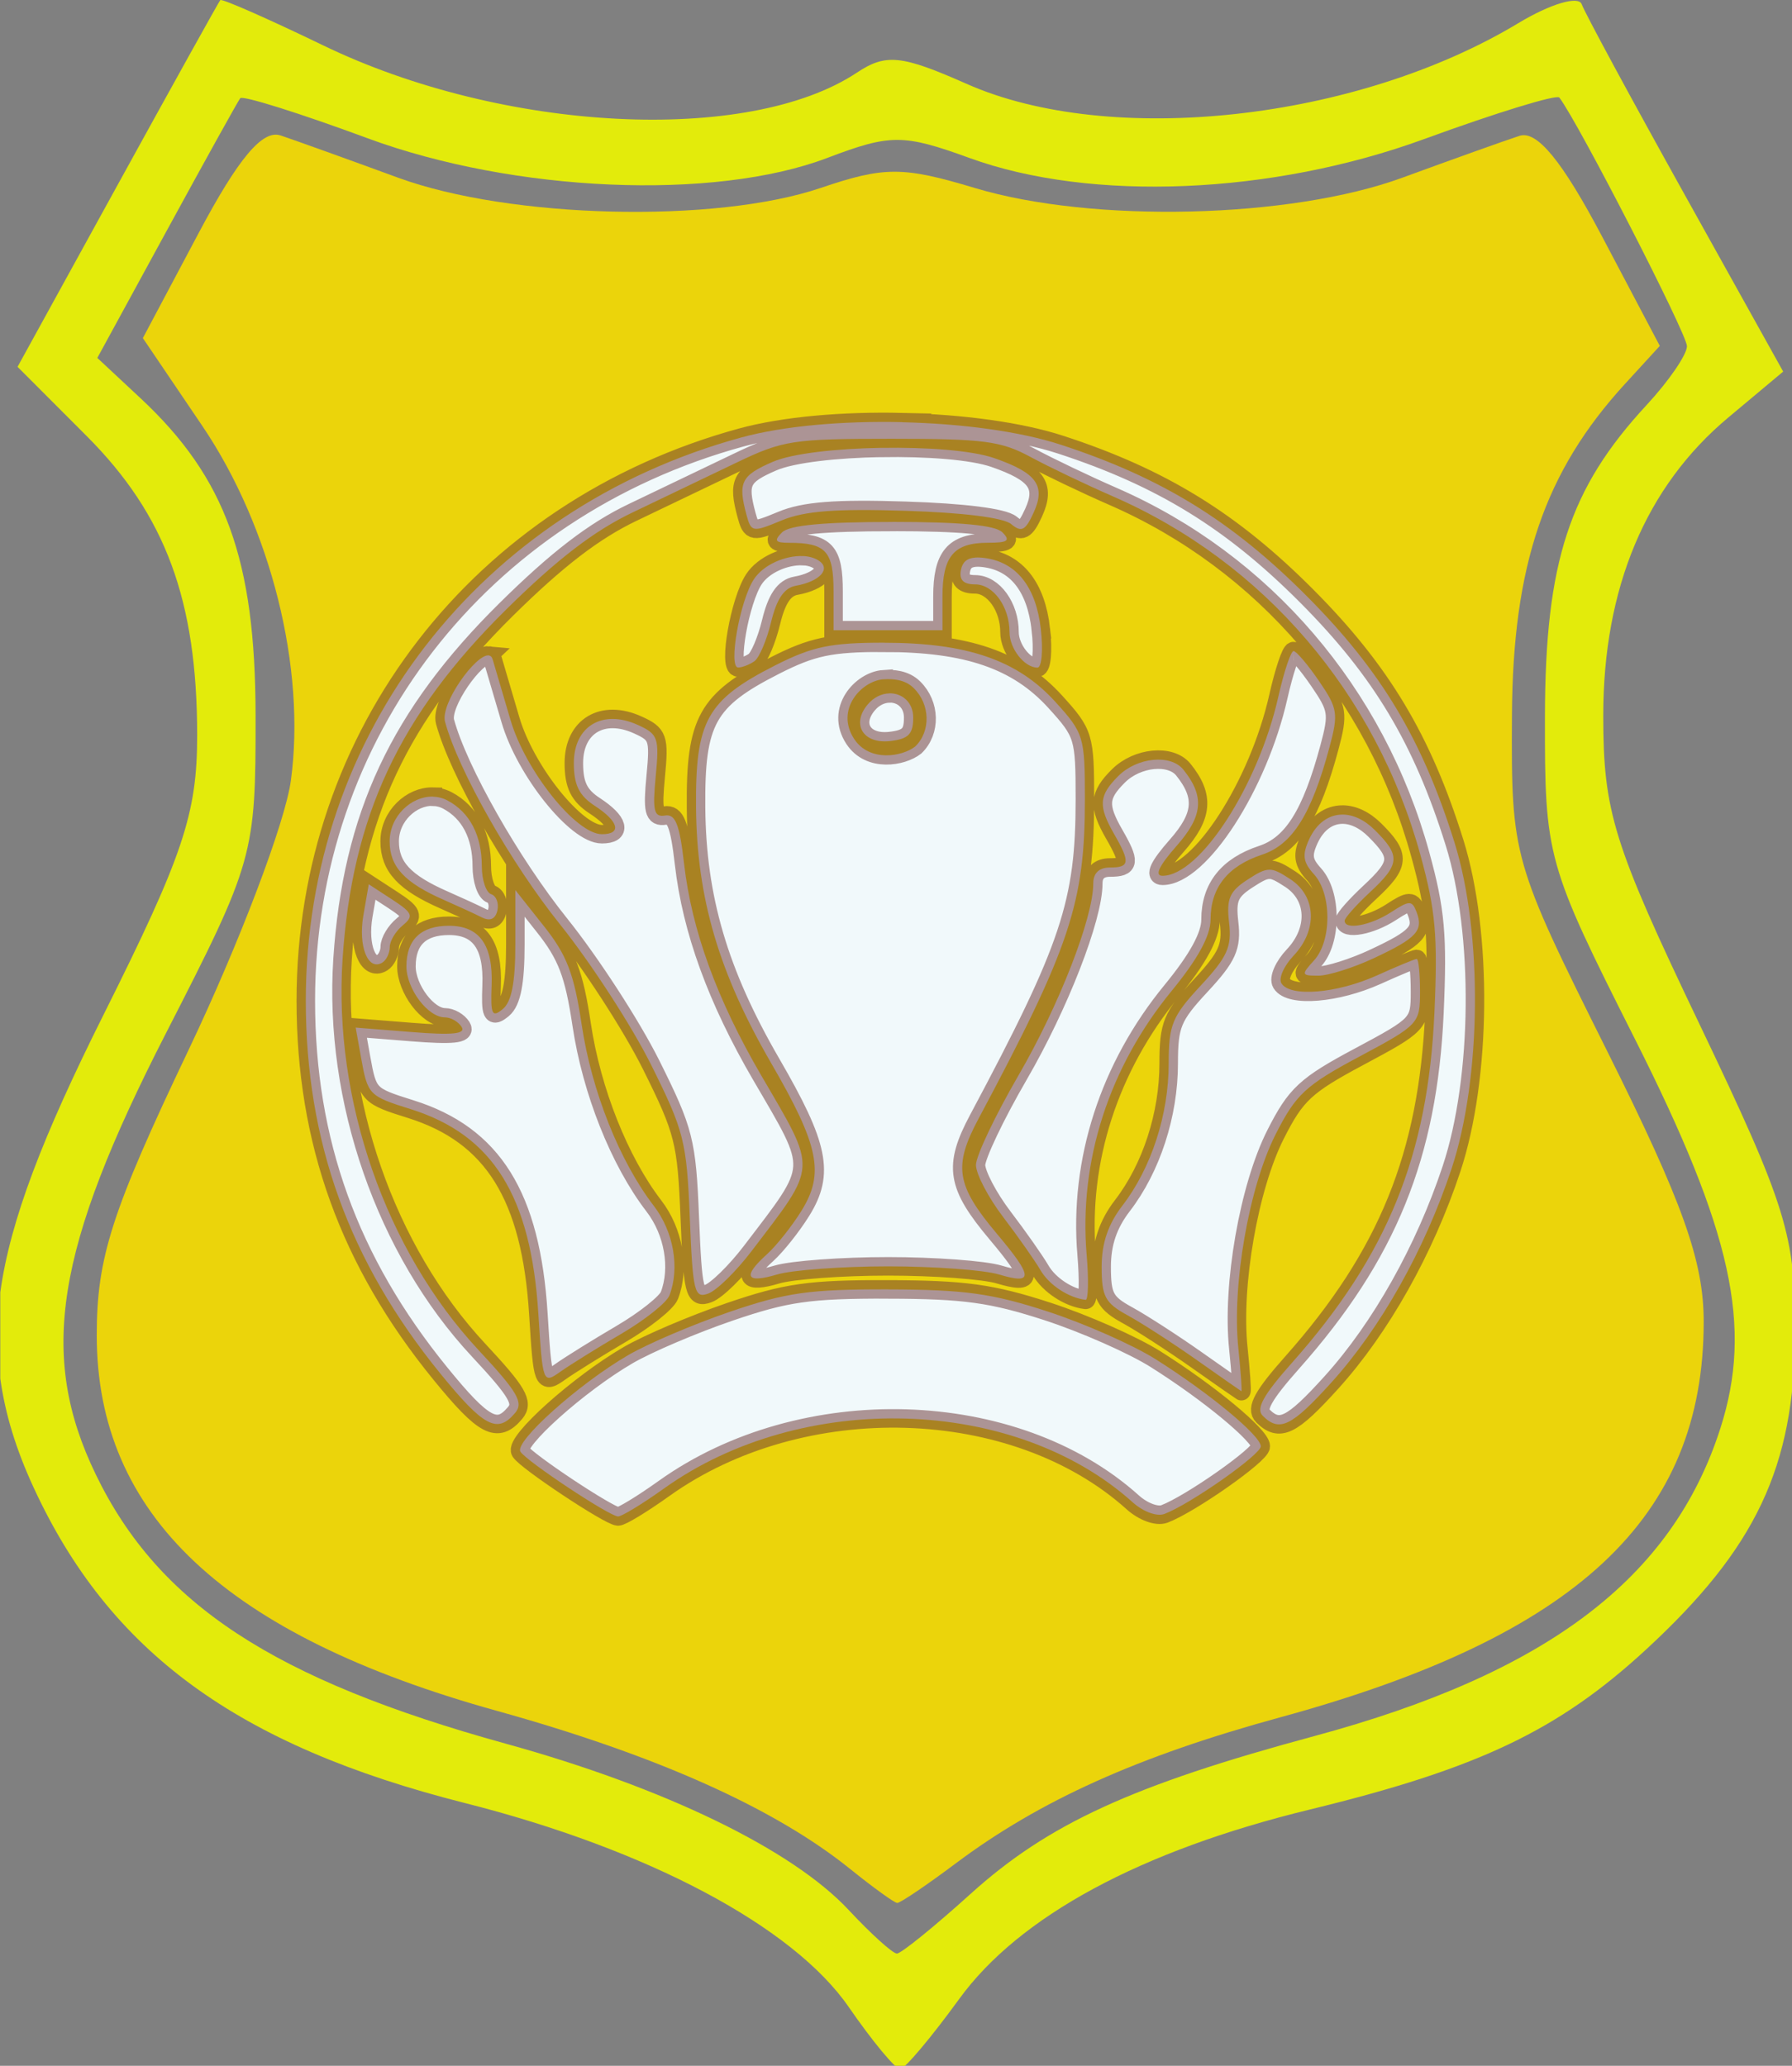 <?xml version="1.0" encoding="UTF-8"?>
<svg width="37.826mm" height="43.602mm" version="1.1" viewBox="0 0 37.826 43.602" xmlns="http://www.w3.org/2000/svg">
 <rect x="0" y="0" width="37.826" height="43.602" fill="#808080" stroke="none"/>
 <g transform="translate(-28.922 -13.344)">
  <path transform="matrix(.265 0 0 .265 24.53 13.344)" d="m38.916 10.787c-1.428-0.478-3.351 1.81-6.496 7.731l-4.467 8.41 4.732 6.99c5.469 8.078 8.277 19.319 7.057 28.26-0.456 3.345-4.122 12.994-8.146 21.441-6.134 12.875-7.316 16.55-7.316 22.732 0 14.296 10.225 23.896 31.855 29.908 12.722 3.536 22.125 7.742 28.145 12.59 1.833 1.476 3.524 2.7 3.756 2.715 0.232 0.016 2.332-1.403 4.666-3.152 6.679-5.005 14.528-8.54 25.812-11.623 23.668-6.466 33.766-15.891 33.766-31.52 0-4.819-1.662-9.478-7.668-21.51-7.572-15.168-7.666-15.498-7.606-26.762 0.064-11.993 2.602-19.433 9.01-26.426l2.768-3.022-4.586-8.69c-3.183-6.032-5.198-8.49-6.586-8.041-1.1 0.356-5.299 1.857-9.332 3.334-8.919 3.267-24.679 3.644-34.074 0.816-5.711-1.719-7.197-1.719-12.26 0-8.384 2.847-24.748 2.45-33.666-0.816-4.033-1.478-8.248-2.994-9.363-3.367z" fill="#ebd40b" stroke-width="1.333"/>
  <path transform="matrix(.265 0 0 .265 24.53 13.344)" d="m34.121 0.008c-0.12 0.139-3.803 6.768-8.184 14.73l-7.965 14.479 5.514 5.521c6.278 6.287 8.793 13.105 8.793 23.836 0 6.245-1.114 9.564-7.469 22.27-4.793 9.582-7.423 16.328-8.213 22.09v6.865c0.395 2.845 1.253 5.632 2.635 8.635 6.042 13.126 16.218 20.579 34.379 25.174 14.579 3.689 26.14 9.832 30.568 16.246 1.888 2.735 3.733 4.957 4.1 4.941 0.367-0.017 2.481-2.529 4.699-5.584 4.783-6.586 14.446-11.807 27.922-15.086 13.435-3.269 19.786-6.291 26.783-12.74 8.759-8.073 11.819-14.547 11.877-25.125 0.043-7.852-0.673-10.174-7.617-24.691-6.87-14.362-7.664-16.912-7.664-24.578 0-10.153 3.391-18.241 9.951-23.73l4.381-3.666-7.797-14c-4.289-7.7-8.003-14.568-8.254-15.262-0.251-0.694-2.516-0.016-5.035 1.504-12.864 7.763-32.489 9.923-43.961 4.84-5.181-2.296-6.429-2.423-8.729-0.896-8.68 5.763-28.177 4.768-42.527-2.17-4.383-2.119-8.068-3.74-8.188-3.602zm106.66 7.762c1.527 2.008 10.166 18.834 10.166 19.801 0 0.67-1.445 2.778-3.211 4.684-6.164 6.651-8.08 12.516-8.102 24.791-0.02 11.212 0.129 11.749 7.143 25.66 7.783 15.438 9.433 22.942 6.828 31.064-3.829 11.943-13.813 19.504-32.35 24.506-14.502 3.913-21.195 6.986-27.363 12.559-2.898 2.618-5.542 4.76-5.875 4.76-0.333 0-2.06-1.559-3.838-3.465-4.501-4.825-14.654-9.752-27.301-13.246-18.521-5.117-27.678-11.124-32.67-21.436-4.589-9.479-3.247-17.924 5.582-35.15 7.01-13.678 7.156-14.197 7.141-25.334-0.017-12.392-2.387-18.921-9.164-25.246l-3.441-3.211 5.523-10.123c3.037-5.567 5.674-10.32 5.859-10.561 0.185-0.241 4.74 1.19 10.121 3.18 11.686 4.32 27.617 5.005 36.645 1.574 5.034-1.913 6.047-1.912 11.334 0.01 9.683 3.519 24.091 2.918 36.203-1.51 5.718-2.09 10.564-3.577 10.77-3.307z" fill="#e3eb0b" stroke-width="1.333"/>
  <path d="m47.964 22.254c-1.243-0.028-2.491 0.077-3.392 0.323-5.52 1.509-9.195 6.26-9.195 11.888 0 2.973 0.912 5.502 2.837 7.866 0.921 1.132 1.207 1.282 1.582 0.834 0.182-0.218 0.053-0.44-0.774-1.327-1.959-2.103-3.065-5.283-2.869-8.251 0.199-3.018 1.198-5.151 3.456-7.381 1.072-1.058 1.849-1.655 2.663-2.045 0.632-0.303 1.621-0.777 2.197-1.053 0.982-0.471 1.186-0.503 3.271-0.503 1.948 0 2.311 0.047 2.931 0.382 0.389 0.21 1.175 0.586 1.746 0.835 3.175 1.385 5.549 4.153 6.486 7.562 0.323 1.175 0.37 1.709 0.297 3.338-0.136 3.008-0.992 5.115-3.001 7.379-0.615 0.693-0.772 0.977-0.621 1.127 0.351 0.349 0.607 0.224 1.446-0.703 1.043-1.153 1.971-2.803 2.538-4.514 0.633-1.911 0.661-4.966 0.063-6.882-0.68-2.176-1.549-3.627-3.117-5.201-1.582-1.589-3.066-2.502-5.19-3.196-0.877-0.287-2.114-0.448-3.357-0.476zm-0.436 0.542c-0.947 0.016-1.88 0.117-2.292 0.295-0.67 0.289-0.742 0.434-0.556 1.123 0.099 0.365 0.127 0.369 0.742 0.114 0.478-0.199 1.137-0.25 2.609-0.203 1.22 0.038 2.07 0.145 2.234 0.28 0.219 0.181 0.3 0.141 0.474-0.239 0.262-0.571 0.067-0.841-0.831-1.153-0.47-0.163-1.432-0.232-2.379-0.216zm0.227 1.565c-1.448 0-2.173 0.068-2.325 0.22-0.177 0.176-0.146 0.22 0.153 0.22 0.773 0 0.934 0.178 0.934 1.029v0.816h2.299v-0.712c3e-6 -0.848 0.24-1.134 0.955-1.134 0.424 0 0.486-0.044 0.31-0.22-0.152-0.151-0.878-0.22-2.325-0.22zm-1.888 0.72c-0.37-0.015-0.829 0.181-1.031 0.488-0.297 0.451-0.548 1.868-0.331 1.864 0.085-0.002 0.238-0.061 0.34-0.132 0.102-0.071 0.261-0.445 0.354-0.83 0.118-0.488 0.276-0.72 0.522-0.764 0.513-0.091 0.754-0.364 0.473-0.537-0.091-0.056-0.204-0.085-0.328-0.09zm3.637 0.032c-0.173 0.014-0.266 0.097-0.298 0.258-0.042 0.212 0.05 0.307 0.299 0.307 0.386 0 0.726 0.473 0.726 1.008 0 0.348 0.315 0.749 0.589 0.749 0.091 0 0.123-0.362 0.072-0.81h5e-4c-0.102-0.895-0.512-1.415-1.188-1.504-0.076-0.01-0.143-0.013-0.201-0.008zm-1.925 1.796c-1.126 0-1.51 0.08-2.302 0.483-1.437 0.73-1.679 1.168-1.663 3.002 0.017 1.906 0.481 3.483 1.586 5.389 1.012 1.745 1.131 2.326 0.638 3.119-0.203 0.327-0.531 0.739-0.729 0.917-0.52 0.468-0.442 0.621 0.215 0.425 0.316-0.094 1.37-0.172 2.343-0.172 0.973 0 2.027 0.077 2.343 0.172 0.732 0.218 0.723 0.054-0.046-0.86-0.859-1.022-0.923-1.423-0.392-2.419 1.94-3.635 2.25-4.565 2.25-6.753 0-1.32-0.022-1.393-0.627-2.058-0.799-0.879-1.861-1.244-3.617-1.244zm8.648 0.177c-0.057-6.68e-4 -0.202 0.432-0.321 0.96-0.422 1.875-1.656 3.783-2.446 3.783-0.173 0-0.074-0.209 0.296-0.629 0.559-0.632 0.596-1.05 0.145-1.611-0.267-0.332-0.973-0.264-1.371 0.132-0.415 0.412-0.431 0.634-0.089 1.23 0.341 0.592 0.327 0.703-0.088 0.703-0.23 0-0.354 0.117-0.354 0.336 0 0.724-0.721 2.575-1.577 4.049-0.494 0.851-0.899 1.703-0.899 1.893 0 0.191 0.259 0.686 0.575 1.101 0.316 0.415 0.67 0.919 0.787 1.12 0.183 0.314 0.593 0.583 0.952 0.626 0.057 0.007 0.067-0.424 0.022-0.958h-5e-4c-0.165-1.974 0.475-3.954 1.796-5.564 0.552-0.673 0.82-1.163 0.82-1.504 0-0.673 0.362-1.13 1.085-1.369 0.642-0.212 1.043-0.849 1.423-2.26 0.194-0.72 0.177-0.829-0.221-1.409-0.237-0.346-0.477-0.629-0.535-0.629zm-16.989 0.091c-0.274-0.029-1.026 1.021-0.922 1.401 0.283 1.033 1.391 2.984 2.427 4.276 0.646 0.805 1.511 2.139 1.922 2.963 0.696 1.397 0.752 1.617 0.817 3.223 0.064 1.578 0.097 1.714 0.391 1.606 0.177-0.065 0.585-0.465 0.908-0.889 1.409-1.849 1.399-1.674 0.211-3.711-0.938-1.608-1.47-3.069-1.631-4.475-0.095-0.831-0.182-1.05-0.402-1.014-0.234 0.038-0.266-0.1-0.196-0.829 0.078-0.81 0.05-0.89-0.38-1.084-0.741-0.336-1.348 0.026-1.348 0.805 0 0.462 0.11 0.686 0.442 0.903 0.508 0.331 0.575 0.599 0.15 0.599-0.544 0-1.614-1.337-1.93-2.413-0.164-0.557-0.333-1.132-0.376-1.277-0.016-0.053-0.045-0.079-0.084-0.083zm8.335 0.505c0.2-0.013 0.45 0.003 0.634 0.183 0.354 0.347 0.363 0.914 0.035 1.234-0.272 0.214-0.963 0.338-1.29-0.158-0.408-0.619 0.157-1.229 0.621-1.26zm0.122 0.297c-0.159 0.004-0.328 0.078-0.46 0.237-0.349 0.418-0.091 0.834 0.476 0.769 0.387-0.044 0.487-0.146 0.487-0.495 0-0.327-0.238-0.518-0.503-0.512zm-9.635 2.179c-0.455-0.011-0.913 0.412-0.913 0.944 0 0.534 0.312 0.871 1.149 1.238 0.292 0.128 0.649 0.292 0.795 0.366 0.174 0.088 0.287 0.038 0.33-0.145 0.035-0.153-0.024-0.308-0.132-0.344-0.108-0.036-0.197-0.301-0.197-0.589 0-0.652-0.253-1.138-0.723-1.388-0.099-0.053-0.204-0.078-0.309-0.081zm19.199 0.379c-0.287-5.1e-5 -0.545 0.178-0.704 0.524-0.15 0.328-0.129 0.481 0.103 0.736 0.377 0.414 0.378 1.404 9.69e-4 1.818-0.275 0.302-0.27 0.322 0.09 0.322 0.211 0 0.741-0.167 1.179-0.372v-5.11e-4c0.897-0.419 1.046-0.58 0.894-0.973-0.095-0.247-0.148-0.247-0.54 0.008-0.431 0.28-0.977 0.38-0.977 0.178 0-0.058 0.239-0.327 0.53-0.598 0.641-0.595 0.655-0.771 0.108-1.315-0.222-0.221-0.462-0.328-0.685-0.328zm-1.548 1.164c-0.121 0.002-0.243 0.071-0.457 0.21-0.38 0.247-0.447 0.405-0.388 0.907 0.06 0.51-0.037 0.724-0.602 1.332-0.6 0.646-0.673 0.824-0.673 1.639 0 1.08-0.366 2.206-0.976 3-0.303 0.394-0.439 0.795-0.439 1.294 0 0.626 0.073 0.763 0.547 1.022 0.301 0.165 0.957 0.589 1.459 0.943 0.502 0.354 0.926 0.65 0.943 0.659 0.017 0.008-0.012-0.401-0.064-0.909-0.138-1.327 0.224-3.401 0.787-4.512 0.428-0.845 0.631-1.034 1.766-1.64 1.256-0.671 1.282-0.699 1.282-1.373 0-0.379-0.031-0.689-0.069-0.689s-0.416 0.156-0.84 0.348c-0.845 0.381-1.832 0.463-2.016 0.167-0.065-0.104 0.05-0.366 0.255-0.583 0.514-0.543 0.482-1.258-0.07-1.617-0.205-0.134-0.324-0.201-0.445-0.199zm-19.005 0.307-0.114 0.657c-0.113 0.653 0.098 1.181 0.4 0.996 0.086-0.053 0.157-0.2 0.157-0.328 0-0.127 0.122-0.332 0.272-0.456 0.239-0.197 0.212-0.264-0.221-0.547zm3.094 0.123v1.146c0 0.803-0.079 1.21-0.264 1.364-0.228 0.188-0.261 0.12-0.237-0.497 0.034-0.854-0.256-1.26-0.9-1.26-0.591 0-0.898 0.293-0.898 0.856 0 0.476 0.453 1.077 0.812 1.077 0.125 0 0.284 0.091 0.353 0.202 0.092 0.148-0.191 0.177-1.055 0.108l-1.181-0.094 0.114 0.639c0.14 0.781 0.164 0.806 1.044 1.081 1.737 0.544 2.542 1.833 2.698 4.324 0.092 1.467 0.097 1.479 0.466 1.218 0.205-0.145 0.782-0.504 1.283-0.798 0.501-0.294 0.958-0.658 1.017-0.81 0.223-0.578 0.09-1.346-0.329-1.891-0.724-0.943-1.313-2.423-1.523-3.825-0.161-1.076-0.313-1.471-0.8-2.083zm7.869 8.427c-1.661-0.003-2.149 0.066-3.34 0.473-0.767 0.262-1.734 0.674-2.149 0.916-1.043 0.607-2.404 1.826-2.273 2.036 0.125 0.201 1.862 1.354 2.059 1.368 0.073 0.005 0.511-0.261 0.974-0.592 2.914-2.081 7.401-1.947 9.893 0.295 0.22 0.198 0.51 0.304 0.668 0.244 0.552-0.21 2.037-1.254 2.034-1.428-0.004-0.226-1.093-1.128-2.222-1.839-0.478-0.301-1.506-0.755-2.284-1.008-1.173-0.381-1.748-0.46-3.36-0.464z" fill="#f1f9fb" stroke="#6e3838" stroke-opacity=".52" stroke-width=".391" style="paint-order:stroke fill markers"/>
 </g>
</svg>
